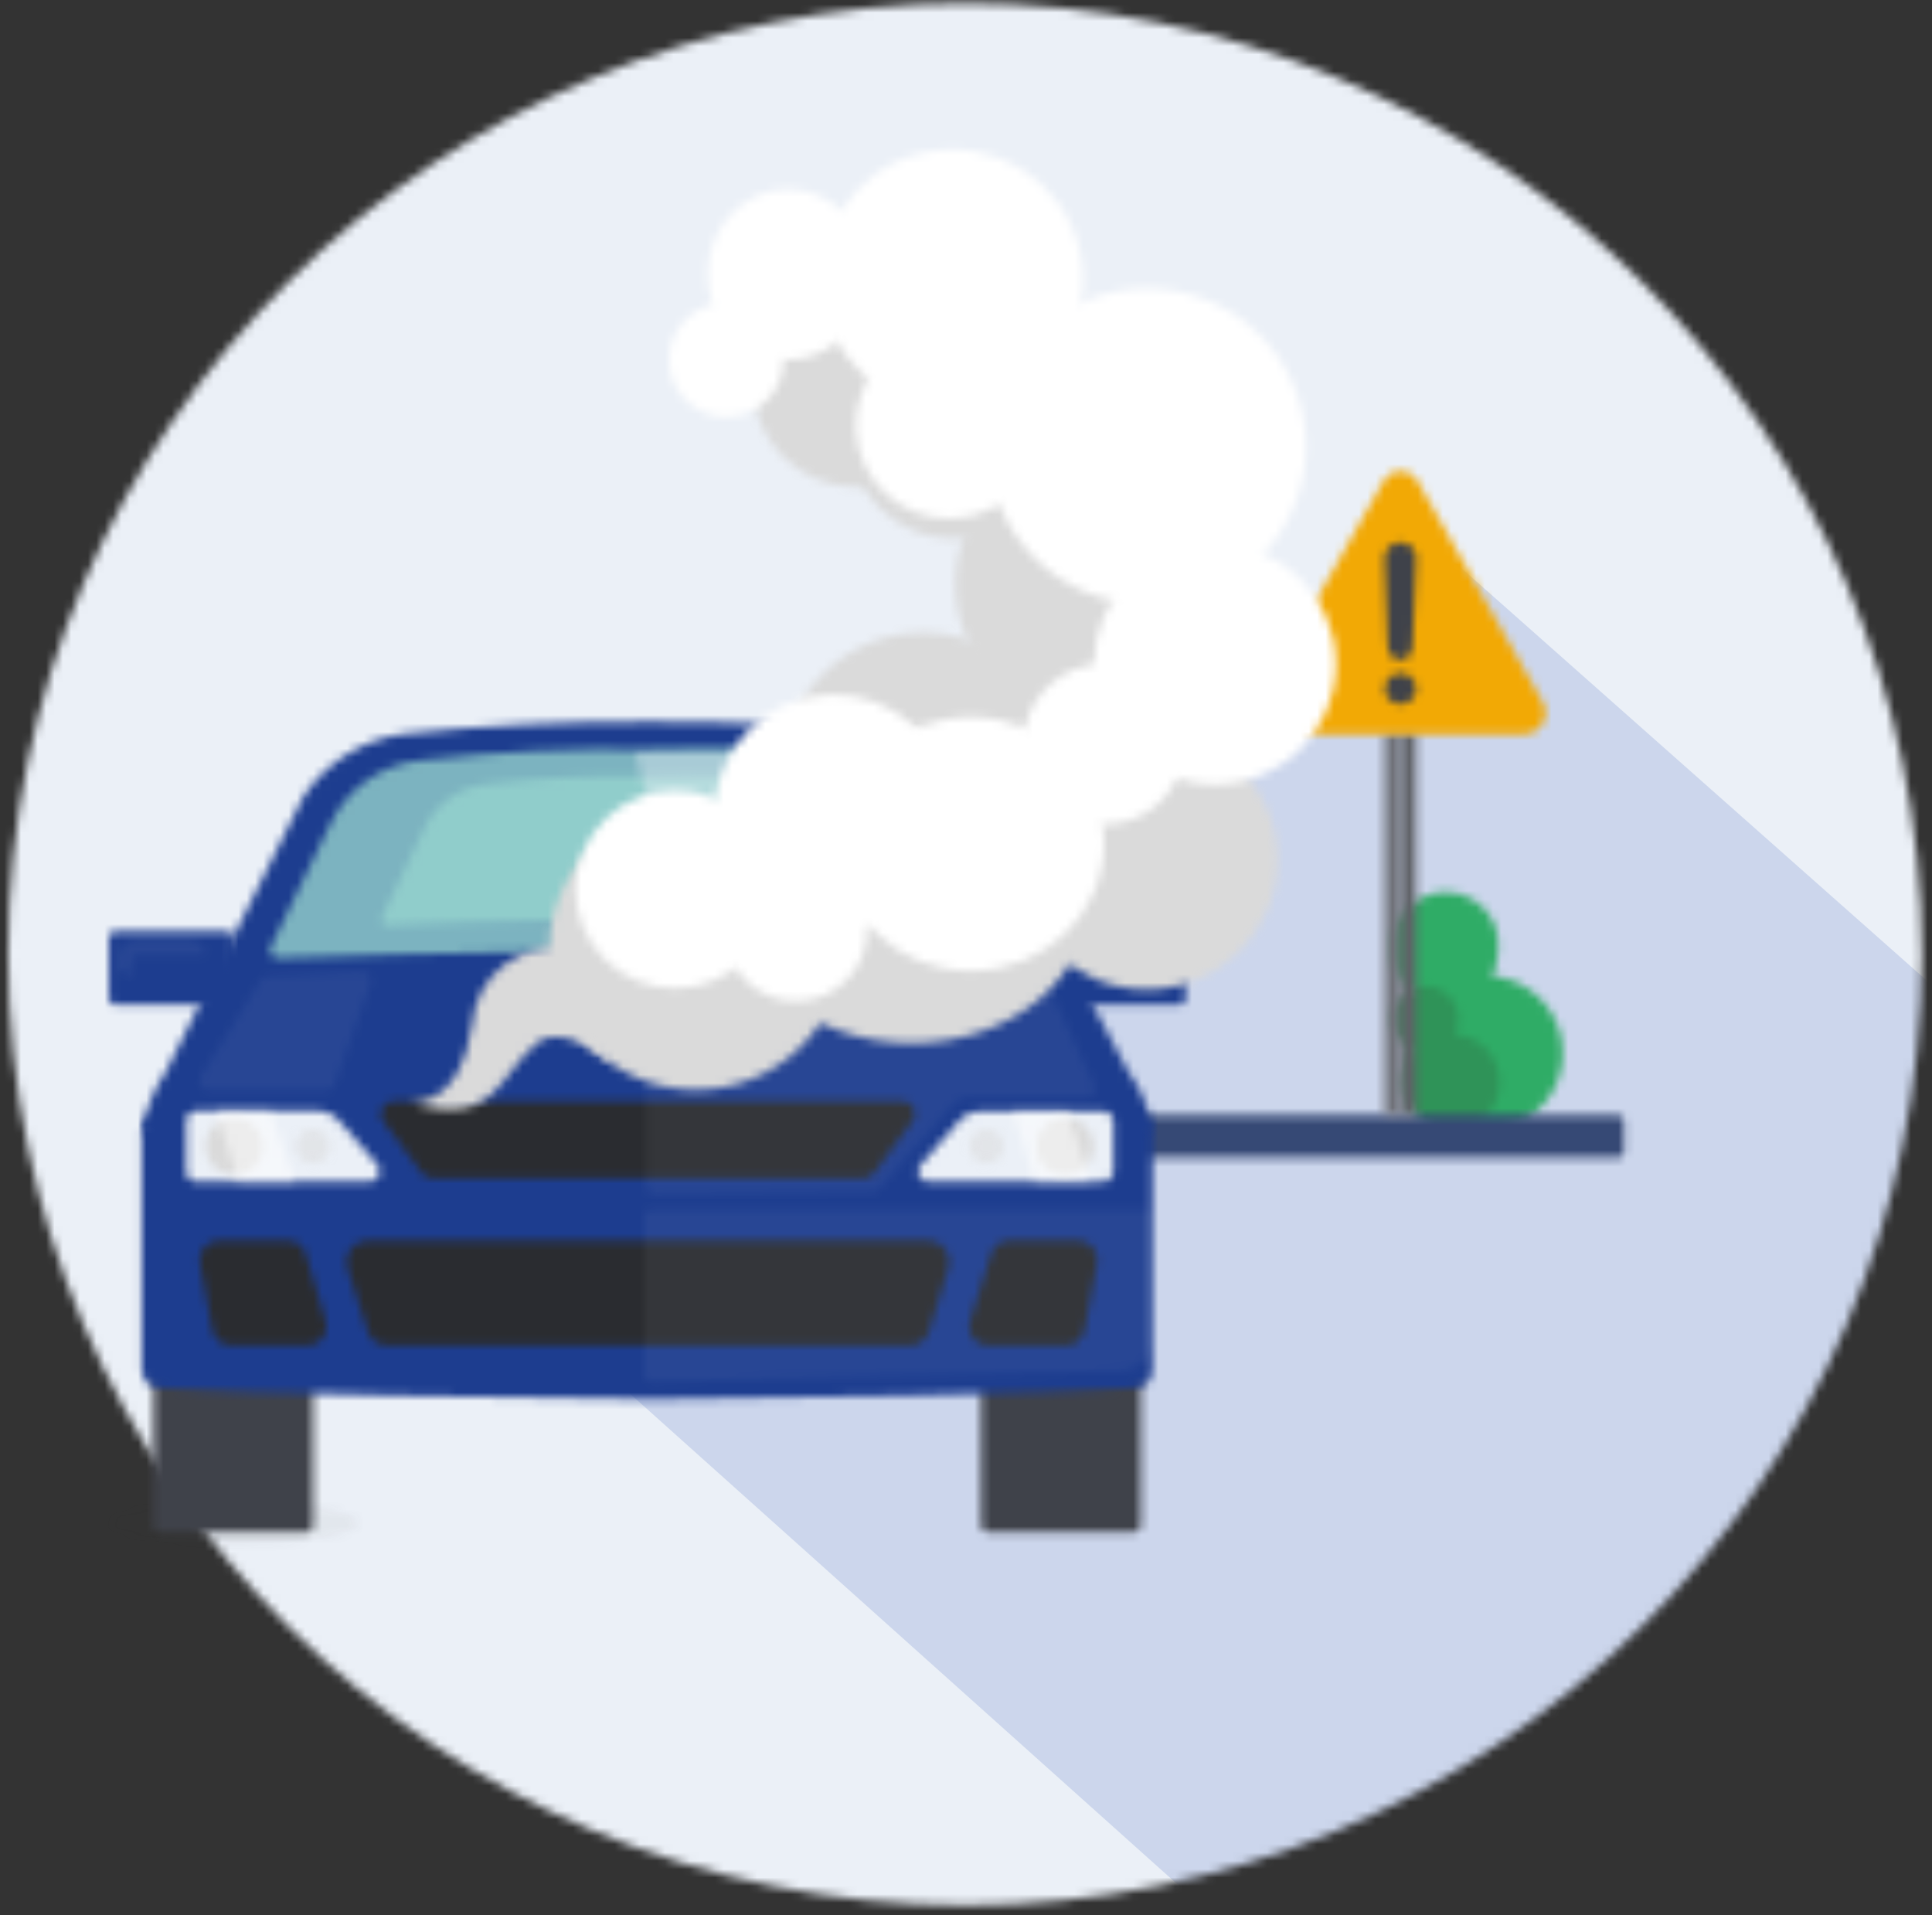 <svg width="231" height="229" viewBox="0 0 231 229" fill="none" xmlns="http://www.w3.org/2000/svg">
    <rect x="0" y="0" width="231" height="229" fill="#333333" stroke="none"/>
    <g clip-path="url(#clip0_3227_380070)">
        <mask id="mask0_3227_380070" style="mask-type:luminance" maskUnits="userSpaceOnUse" x="0" y="0" width="230" height="228">
            <path d="M115.383 227.812C178.574 227.812 229.8 176.899 229.8 114.094C229.8 51.288 178.574 0.375 115.383 0.375C52.193 0.375 0.967 51.288 0.967 114.094C0.967 176.899 52.193 227.812 115.383 227.812Z" fill="white"/>
        </mask>
        <g mask="url(#mask0_3227_380070)">
            <mask id="mask1_3227_380070" style="mask-type:luminance" maskUnits="userSpaceOnUse" x="-820" y="-4393" width="1683" height="5584">
                <path d="M862.124 -4392.09H-819.094V1190.57H862.124V-4392.09Z" fill="white"/>
            </mask>
            <g mask="url(#mask1_3227_380070)">
                <path d="M235.637 -5.43H-4.87V233.611H235.637V-5.43Z" fill="#EBF0F7"/>
                <path fill-rule="evenodd" clip-rule="evenodd" d="M165.469 59.727L276.217 157.863L229.907 231.175L171.115 252.488L47.763 141.942L83.897 121.236L148.885 92.083L165.469 59.727Z" fill="#CCD6EC"/>
            </g>
        </g>
        <mask id="mask2_3227_380070" style="mask-type:luminance" maskUnits="userSpaceOnUse" x="166" y="106" width="21" height="30">
            <path d="M166.52 113.719C166.228 111.294 167.361 108.927 169.427 107.615C171.506 106.316 174.144 106.316 176.222 107.615C178.301 108.915 179.433 111.294 179.129 113.719C179.129 114.752 178.873 115.773 178.382 116.69C182.702 117.084 186.17 120.391 186.765 124.661C187.36 128.932 184.92 133.051 180.869 134.595C176.818 136.149 172.229 134.722 169.789 131.16C167.349 127.597 167.688 122.84 170.618 119.66C168.12 118.744 166.485 116.365 166.509 113.719H166.52Z" fill="white"/>
        </mask>
        <g mask="url(#mask2_3227_380070)">
            <mask id="mask3_3227_380070" style="mask-type:luminance" maskUnits="userSpaceOnUse" x="-820" y="-4393" width="1683" height="5584">
                <path d="M862.124 -4392.09H-819.094V1190.57H862.124V-4392.09Z" fill="white"/>
            </mask>
            <g mask="url(#mask3_3227_380070)">
                <path d="M192.696 100.844H160.636V141.017H192.696V100.844Z" fill="#2FAC66"/>
            </g>
        </g>
        <mask id="mask4_3227_380070" style="mask-type:luminance" maskUnits="userSpaceOnUse" x="166" y="117" width="14" height="19">
            <path d="M166.52 121.797C166.52 119.639 168.272 117.898 170.443 117.898C172.615 117.898 174.366 119.639 174.366 121.797C174.366 122.447 174.203 123.085 173.899 123.654C176.619 123.851 178.849 125.893 179.246 128.574C179.655 131.255 178.137 133.865 175.592 134.852C173.047 135.838 170.163 134.945 168.634 132.693C167.104 130.442 167.349 127.448 169.217 125.476C167.594 124.988 166.497 123.491 166.509 121.809L166.52 121.797Z" fill="white"/>
        </mask>
        <g mask="url(#mask4_3227_380070)">
            <mask id="mask5_3227_380070" style="mask-type:luminance" maskUnits="userSpaceOnUse" x="-820" y="-4393" width="1683" height="5584">
                <path d="M862.124 -4392.09H-819.094V1190.57H862.124V-4392.09Z" fill="white"/>
            </mask>
            <g mask="url(#mask5_3227_380070)">
                <path d="M185.154 112.094H160.683V141.046H185.154V112.094Z" fill="#2F9358"/>
            </g>
        </g>
        <mask id="mask6_3227_380070" style="mask-type:luminance" maskUnits="userSpaceOnUse" x="34" y="133" width="161" height="6">
            <path d="M193.537 133.352H34.708C34.36 133.352 34.078 133.632 34.078 133.978V137.784C34.078 138.13 34.36 138.411 34.708 138.411H193.537C193.885 138.411 194.167 138.13 194.167 137.784V133.978C194.167 133.632 193.885 133.352 193.537 133.352Z" fill="white"/>
        </mask>
        <g mask="url(#mask6_3227_380070)">
            <mask id="mask7_3227_380070" style="mask-type:luminance" maskUnits="userSpaceOnUse" x="-820" y="-4393" width="1683" height="5584">
                <path d="M862.124 -4392.09H-819.094V1190.56H862.124V-4392.09Z" fill="white"/>
            </mask>
            <g mask="url(#mask7_3227_380070)">
                <path d="M200.005 127.547H28.24V144.21H200.005V127.547Z" fill="#364975"/>
            </g>
        </g>
        <mask id="mask8_3227_380070" style="mask-type:luminance" maskUnits="userSpaceOnUse" x="165" y="87" width="3" height="47">
            <path d="M167.408 87.586H165.54V133.352H167.408V87.586Z" fill="white"/>
        </mask>
        <g mask="url(#mask8_3227_380070)">
            <mask id="mask9_3227_380070" style="mask-type:luminance" maskUnits="userSpaceOnUse" x="-820" y="-4393" width="1683" height="5584">
                <path d="M862.124 -4392.09H-819.094V1190.56H862.124V-4392.09Z" fill="white"/>
            </mask>
            <g mask="url(#mask9_3227_380070)">
                <path d="M173.245 81.781H159.702V139.151H173.245V81.781Z" fill="#6D6F76"/>
            </g>
        </g>
        <mask id="mask10_3227_380070" style="mask-type:luminance" maskUnits="userSpaceOnUse" x="167" y="87" width="3" height="47">
            <path d="M169.322 87.586H167.454V133.352H169.322V87.586Z" fill="white"/>
        </mask>
        <g mask="url(#mask10_3227_380070)">
            <mask id="mask11_3227_380070" style="mask-type:luminance" maskUnits="userSpaceOnUse" x="-820" y="-4393" width="1683" height="5584">
                <path d="M862.124 -4392.09H-819.094V1190.56H862.124V-4392.09Z" fill="white"/>
            </mask>
            <g mask="url(#mask11_3227_380070)">
                <path d="M175.16 81.781H161.617V139.151H175.16V81.781Z" fill="#5F6167"/>
            </g>
        </g>
        <mask id="mask12_3227_380070" style="mask-type:luminance" maskUnits="userSpaceOnUse" x="150" y="56" width="35" height="32">
            <path d="M182.305 87.771H152.604C151.681 87.748 150.852 87.225 150.42 86.425C149.988 85.624 150.023 84.65 150.502 83.872L165.353 57.647C165.738 56.846 166.555 56.336 167.454 56.336C168.353 56.336 169.17 56.846 169.556 57.647L184.407 83.872C184.885 84.65 184.92 85.624 184.488 86.425C184.056 87.225 183.227 87.748 182.305 87.771Z" fill="white"/>
        </mask>
        <g mask="url(#mask12_3227_380070)">
            <mask id="mask13_3227_380070" style="mask-type:luminance" maskUnits="userSpaceOnUse" x="-820" y="-4393" width="1683" height="5584">
                <path d="M862.124 -4392.09H-819.094V1190.56H862.124V-4392.09Z" fill="white"/>
            </mask>
            <g mask="url(#mask13_3227_380070)">
                <path d="M190.629 50.531H144.279V93.57H190.629V50.531Z" fill="#F2A905"/>
            </g>
        </g>
        <mask id="mask14_3227_380070" style="mask-type:luminance" maskUnits="userSpaceOnUse" x="165" y="80" width="5" height="5">
            <path d="M167.454 84.198C168.482 84.198 169.322 83.362 169.322 82.341C169.322 81.32 168.482 80.484 167.454 80.484C166.427 80.484 165.586 81.32 165.586 82.341C165.586 83.362 166.427 84.198 167.454 84.198Z" fill="white"/>
        </mask>
        <g mask="url(#mask14_3227_380070)">
            <mask id="mask15_3227_380070" style="mask-type:luminance" maskUnits="userSpaceOnUse" x="-820" y="-4393" width="1683" height="5584">
                <path d="M862.124 -4392.09H-819.094V1190.57H862.124V-4392.09Z" fill="white"/>
            </mask>
            <g mask="url(#mask15_3227_380070)">
                <path d="M175.16 74.688H159.749V90.005H175.16V74.688Z" fill="#3F424A"/>
            </g>
        </g>
        <mask id="mask16_3227_380070" style="mask-type:luminance" maskUnits="userSpaceOnUse" x="165" y="64" width="5" height="15">
            <path d="M167.454 64.844C166.415 64.844 165.563 65.668 165.54 66.701L165.913 77.051C165.913 78.119 166.52 78.908 167.454 78.908C168.388 78.908 168.902 78.026 168.902 77.005L169.322 66.701C169.322 65.679 168.482 64.844 167.454 64.844Z" fill="white"/>
        </mask>
        <g mask="url(#mask16_3227_380070)">
            <mask id="mask17_3227_380070" style="mask-type:luminance" maskUnits="userSpaceOnUse" x="-820" y="-4393" width="1683" height="5584">
                <path d="M862.124 -4392.09H-819.094V1190.57H862.124V-4392.09Z" fill="white"/>
            </mask>
            <g mask="url(#mask17_3227_380070)">
                <path d="M175.16 59.047H159.702V84.715H175.16V59.047Z" fill="#3F424A"/>
            </g>
        </g>
        <mask id="mask18_3227_380070" style="mask-type:luminance" maskUnits="userSpaceOnUse" x="13" y="179" width="30" height="6">
            <path d="M28.007 184.599C36.238 184.599 42.904 183.473 42.904 182.092C42.904 180.711 36.238 179.586 28.007 179.586C19.776 179.586 13.109 180.711 13.109 182.092C13.109 183.473 19.776 184.599 28.007 184.599Z" fill="white"/>
        </mask>
        <g mask="url(#mask18_3227_380070)">
            <mask id="mask19_3227_380070" style="mask-type:luminance" maskUnits="userSpaceOnUse" x="-820" y="-4393" width="1683" height="5584">
                <path d="M862.124 -4392.09H-819.094V1190.57H862.124V-4392.09Z" fill="white"/>
            </mask>
            <g mask="url(#mask19_3227_380070)">
                <path opacity="0.05" d="M48.742 173.781H7.272V190.398H48.742V173.781Z" fill="#2A2C30"/>
            </g>
        </g>
        <mask id="mask20_3227_380070" style="mask-type:luminance" maskUnits="userSpaceOnUse" x="117" y="162" width="20" height="22">
            <path d="M135.605 162.406H118.092C117.653 162.406 117.298 162.759 117.298 163.195V182.411C117.298 182.847 117.653 183.2 118.092 183.2H135.605C136.043 183.2 136.399 182.847 136.399 182.411V163.195C136.399 162.759 136.043 162.406 135.605 162.406Z" fill="white"/>
        </mask>
        <g mask="url(#mask20_3227_380070)">
            <mask id="mask21_3227_380070" style="mask-type:luminance" maskUnits="userSpaceOnUse" x="-820" y="-4393" width="1683" height="5584">
                <path d="M862.124 -4392.09H-819.094V1190.56H862.124V-4392.09Z" fill="white"/>
            </mask>
            <g mask="url(#mask21_3227_380070)">
                <path d="M142.236 156.602H111.46V189H142.236V156.602Z" fill="#3F424A"/>
            </g>
        </g>
        <mask id="mask22_3227_380070" style="mask-type:luminance" maskUnits="userSpaceOnUse" x="18" y="162" width="20" height="22">
            <path d="M36.646 162.406H19.134C18.695 162.406 18.34 162.759 18.34 163.195V182.411C18.34 182.847 18.695 183.2 19.134 183.2H36.646C37.085 183.2 37.44 182.847 37.44 182.411V163.195C37.44 162.759 37.085 162.406 36.646 162.406Z" fill="white"/>
        </mask>
        <g mask="url(#mask22_3227_380070)">
            <mask id="mask23_3227_380070" style="mask-type:luminance" maskUnits="userSpaceOnUse" x="-820" y="-4393" width="1683" height="5584">
                <path d="M862.124 -4392.09H-819.094V1190.56H862.124V-4392.09Z" fill="white"/>
            </mask>
            <g mask="url(#mask23_3227_380070)">
                <path d="M43.278 156.602H12.502V189H43.278V156.602Z" fill="#3F424A"/>
            </g>
        </g>
        <mask id="mask24_3227_380070" style="mask-type:luminance" maskUnits="userSpaceOnUse" x="16" y="133" width="122" height="35">
            <path d="M137.799 163.798C137.823 164.936 136.936 165.887 135.791 165.934C126.825 166.63 90.585 167.28 77.369 167.28C64.153 167.28 27.913 166.63 18.947 165.934C17.814 165.864 16.939 164.924 16.939 163.798V135.345C16.939 134.139 17.919 133.164 19.134 133.164H135.605C136.819 133.164 137.799 134.139 137.799 135.345V163.798Z" fill="white"/>
        </mask>
        <g mask="url(#mask24_3227_380070)">
            <mask id="mask25_3227_380070" style="mask-type:luminance" maskUnits="userSpaceOnUse" x="-820" y="-4393" width="1683" height="5584">
                <path d="M862.124 -4392.09H-819.094V1190.56H862.124V-4392.09Z" fill="white"/>
            </mask>
            <g mask="url(#mask25_3227_380070)">
                <path d="M143.637 127.359H11.101V173.079H143.637V127.359Z" fill="#1D3D8F"/>
            </g>
        </g>
        <mask id="mask26_3227_380070" style="mask-type:luminance" maskUnits="userSpaceOnUse" x="13" y="111" width="15" height="10">
            <path d="M27.236 111.352H13.693C13.319 111.352 13.016 111.653 13.016 112.025V119.451C13.016 119.823 13.319 120.124 13.693 120.124H27.236C27.61 120.124 27.913 119.823 27.913 119.451V112.025C27.913 111.653 27.61 111.352 27.236 111.352Z" fill="white"/>
        </mask>
        <g mask="url(#mask26_3227_380070)">
            <mask id="mask27_3227_380070" style="mask-type:luminance" maskUnits="userSpaceOnUse" x="-820" y="-4393" width="1683" height="5584">
                <path d="M862.124 -4392.09H-819.094V1190.57H862.124V-4392.09Z" fill="white"/>
            </mask>
            <g mask="url(#mask27_3227_380070)">
                <path d="M33.751 105.555H7.178V125.931H33.751V105.555Z" fill="#1D3D8F"/>
            </g>
        </g>
        <mask id="mask28_3227_380070" style="mask-type:luminance" maskUnits="userSpaceOnUse" x="126" y="111" width="16" height="10">
            <path d="M141.092 111.352H127.549C127.175 111.352 126.872 111.653 126.872 112.025V119.451C126.872 119.823 127.175 120.124 127.549 120.124H141.092C141.466 120.124 141.769 119.823 141.769 119.451V112.025C141.769 111.653 141.466 111.352 141.092 111.352Z" fill="white"/>
        </mask>
        <g mask="url(#mask28_3227_380070)">
            <mask id="mask29_3227_380070" style="mask-type:luminance" maskUnits="userSpaceOnUse" x="-820" y="-4393" width="1683" height="5584">
                <path d="M862.124 -4392.09H-819.094V1190.57H862.124V-4392.09Z" fill="white"/>
            </mask>
            <g mask="url(#mask29_3227_380070)">
                <path d="M147.607 105.555H121.034V125.931H147.607V105.555Z" fill="#1D3D8F"/>
            </g>
        </g>
        <mask id="mask30_3227_380070" style="mask-type:luminance" maskUnits="userSpaceOnUse" x="16" y="86" width="122" height="50">
            <path d="M137.799 135.351C137.484 132.729 136.492 130.234 134.904 128.11C130.281 120.173 118.419 95.155 118.419 95.155C116.084 90.966 111.822 88.182 107.024 87.729C97.158 86.685 87.246 86.209 77.322 86.29C67.655 86.244 57.988 86.719 48.368 87.729C43.465 88.367 39.075 91.071 36.319 95.155L19.834 128.11C18.351 130.28 17.359 132.752 16.939 135.351H137.799Z" fill="white"/>
        </mask>
        <g mask="url(#mask30_3227_380070)">
            <mask id="mask31_3227_380070" style="mask-type:luminance" maskUnits="userSpaceOnUse" x="-820" y="-4393" width="1683" height="5584">
                <path d="M862.124 -4392.09H-819.094V1190.57H862.124V-4392.09Z" fill="white"/>
            </mask>
            <g mask="url(#mask31_3227_380070)">
                <path d="M143.637 80.477H11.101V141.153H143.637V80.477Z" fill="#1D3D8F"/>
            </g>
        </g>
        <mask id="mask32_3227_380070" style="mask-type:luminance" maskUnits="userSpaceOnUse" x="41" y="148" width="73" height="13">
            <path d="M108.798 160.876H46.22C45.169 160.853 44.27 160.156 43.978 159.158L41.55 151.686C41.281 150.931 41.386 150.096 41.842 149.434C42.297 148.773 43.032 148.367 43.838 148.344H111.087C111.881 148.379 112.605 148.773 113.06 149.423C113.515 150.073 113.632 150.896 113.375 151.639L111.087 159.158C110.783 160.168 109.861 160.864 108.798 160.876Z" fill="white"/>
        </mask>
        <g mask="url(#mask32_3227_380070)">
            <mask id="mask33_3227_380070" style="mask-type:luminance" maskUnits="userSpaceOnUse" x="-820" y="-4393" width="1683" height="5584">
                <path d="M862.124 -4392.09H-819.094V1190.56H862.124V-4392.09Z" fill="white"/>
            </mask>
            <g mask="url(#mask33_3227_380070)">
                <path d="M119.341 142.539H35.572V166.675H119.341V142.539Z" fill="#2A2C30"/>
            </g>
        </g>
        <mask id="mask34_3227_380070" style="mask-type:luminance" maskUnits="userSpaceOnUse" x="115" y="148" width="17" height="13">
            <path d="M127.245 160.876H118.139C117.473 160.876 116.831 160.574 116.399 160.064C115.967 159.553 115.78 158.88 115.897 158.23L118.419 150.247C118.582 149.144 119.54 148.332 120.66 148.344H128.926C129.604 148.344 130.246 148.646 130.678 149.168C131.11 149.69 131.285 150.374 131.168 151.036L129.674 159.019C129.463 160.168 128.413 160.969 127.245 160.876Z" fill="white"/>
        </mask>
        <g mask="url(#mask34_3227_380070)">
            <mask id="mask35_3227_380070" style="mask-type:luminance" maskUnits="userSpaceOnUse" x="-820" y="-4393" width="1683" height="5584">
                <path d="M862.124 -4392.09H-819.094V1190.56H862.124V-4392.09Z" fill="white"/>
            </mask>
            <g mask="url(#mask35_3227_380070)">
                <path d="M137.041 142.539H110.024V166.687H137.041V142.539Z" fill="#2A2C30"/>
            </g>
        </g>
        <mask id="mask36_3227_380070" style="mask-type:luminance" maskUnits="userSpaceOnUse" x="23" y="148" width="17" height="13">
            <path d="M27.68 160.876H36.786C37.452 160.876 38.094 160.574 38.526 160.064C38.958 159.553 39.145 158.88 39.028 158.23L36.646 150.247C36.483 149.144 35.525 148.332 34.405 148.344H26.139C25.462 148.344 24.819 148.646 24.387 149.168C23.955 149.69 23.78 150.374 23.897 151.036L25.391 159.019C25.602 160.11 26.559 160.899 27.68 160.876Z" fill="white"/>
        </mask>
        <g mask="url(#mask36_3227_380070)">
            <mask id="mask37_3227_380070" style="mask-type:luminance" maskUnits="userSpaceOnUse" x="-820" y="-4393" width="1683" height="5584">
                <path d="M862.124 -4392.09H-819.094V1190.56H862.124V-4392.09Z" fill="white"/>
            </mask>
            <g mask="url(#mask37_3227_380070)">
                <path d="M44.901 142.539H18.024V166.675H44.901V142.539Z" fill="#2A2C30"/>
            </g>
        </g>
        <mask id="mask38_3227_380070" style="mask-type:luminance" maskUnits="userSpaceOnUse" x="32" y="89" width="91" height="26">
            <path d="M122.435 113.252L114.87 98.353C113.002 93.839 108.705 90.787 103.802 90.509C95.022 89.569 86.195 89.267 77.369 89.58C68.403 89.406 59.424 89.847 50.516 90.88C45.706 91.286 41.48 94.222 39.448 98.585L32.35 113.252C32.221 113.543 32.256 113.879 32.431 114.146C32.607 114.413 32.91 114.564 33.237 114.552C33.237 114.552 55.42 113.716 77.369 113.716C99.318 113.716 121.548 114.784 121.548 114.784C121.945 114.865 122.353 114.691 122.552 114.343C122.75 113.995 122.704 113.554 122.435 113.252Z" fill="white"/>
        </mask>
        <g mask="url(#mask38_3227_380070)">
            <mask id="mask39_3227_380070" style="mask-type:luminance" maskUnits="userSpaceOnUse" x="-820" y="-4393" width="1683" height="5584">
                <path d="M862.124 -4392.09H-819.094V1190.56H862.124V-4392.09Z" fill="white"/>
            </mask>
            <g mask="url(#mask39_3227_380070)">
                <path opacity="0.8" d="M128.506 83.656H26.43V120.603H128.506V83.656Z" fill="#93D0CC"/>
            </g>
        </g>
        <mask id="mask40_3227_380070" style="mask-type:luminance" maskUnits="userSpaceOnUse" x="109" y="132" width="25" height="10">
            <path d="M131.775 141.291H110.993C110.503 141.291 110.059 141.013 109.873 140.56C109.674 140.119 109.768 139.597 110.106 139.249L114.776 133.911C115.348 133.238 116.177 132.855 117.065 132.844H131.915C132.592 132.867 133.129 133.424 133.129 134.097V140.038C133.129 140.386 132.989 140.723 132.733 140.955C132.476 141.199 132.125 141.315 131.775 141.291Z" fill="white"/>
        </mask>
        <g mask="url(#mask40_3227_380070)">
            <mask id="mask41_3227_380070" style="mask-type:luminance" maskUnits="userSpaceOnUse" x="-820" y="-4393" width="1683" height="5584">
                <path d="M862.124 -4392.09H-819.094V1190.57H862.124V-4392.09Z" fill="white"/>
            </mask>
            <g mask="url(#mask41_3227_380070)">
                <path d="M138.967 127.047H103.93V147.099H138.967V127.047Z" fill="#EBF0F7"/>
            </g>
        </g>
        <mask id="mask42_3227_380070" style="mask-type:luminance" maskUnits="userSpaceOnUse" x="45" y="131" width="65" height="10">
            <path d="M102.914 140.875H51.777C51.252 140.875 50.75 140.643 50.423 140.225L45.753 133.959C45.449 133.483 45.449 132.892 45.73 132.416C46.01 131.94 46.547 131.661 47.107 131.685H107.818C108.378 131.638 108.927 131.917 109.207 132.404C109.487 132.892 109.452 133.506 109.125 133.959L104.455 140.272C104.082 140.724 103.498 140.956 102.914 140.875Z" fill="white"/>
        </mask>
        <g mask="url(#mask42_3227_380070)">
            <mask id="mask43_3227_380070" style="mask-type:luminance" maskUnits="userSpaceOnUse" x="-820" y="-4393" width="1683" height="5584">
                <path d="M862.124 -4392.09H-819.094V1190.57H862.124V-4392.09Z" fill="white"/>
            </mask>
            <g mask="url(#mask43_3227_380070)">
                <path d="M115.231 125.875H39.682V146.692H115.231V125.875Z" fill="#2A2C30"/>
            </g>
        </g>
        <mask id="mask44_3227_380070" style="mask-type:luminance" maskUnits="userSpaceOnUse" x="22" y="132" width="24" height="10">
            <path d="M23.477 141.291H44.212C44.702 141.268 45.134 140.978 45.321 140.525C45.508 140.073 45.426 139.562 45.099 139.202L40.429 133.865C39.857 133.192 39.028 132.808 38.141 132.797H23.477C23.15 132.797 22.834 132.925 22.601 133.168C22.367 133.4 22.251 133.725 22.262 134.05V140.038C22.251 140.363 22.367 140.688 22.601 140.92C22.834 141.152 23.15 141.291 23.477 141.291Z" fill="white"/>
        </mask>
        <g mask="url(#mask44_3227_380070)">
            <mask id="mask45_3227_380070" style="mask-type:luminance" maskUnits="userSpaceOnUse" x="-820" y="-4393" width="1683" height="5584">
                <path d="M862.124 -4392.09H-819.094V1190.57H862.124V-4392.09Z" fill="white"/>
            </mask>
            <g mask="url(#mask45_3227_380070)">
                <path d="M51.263 127H16.425V147.098H51.263V127Z" fill="#EBF0F7"/>
            </g>
        </g>
        <mask id="mask46_3227_380070" style="mask-type:luminance" maskUnits="userSpaceOnUse" x="23" y="116" width="22" height="15">
            <path d="M39.028 130.385H25.018C24.597 130.396 24.212 130.187 24.002 129.816C23.792 129.445 23.803 129.015 24.037 128.667L31.136 117.202C31.357 116.901 31.696 116.715 32.069 116.692L43.184 116.135C43.558 116.112 43.92 116.274 44.142 116.576C44.363 116.878 44.422 117.261 44.305 117.62L40.009 129.642C39.857 130.06 39.471 130.35 39.028 130.385Z" fill="white"/>
        </mask>
        <g mask="url(#mask46_3227_380070)">
            <mask id="mask47_3227_380070" style="mask-type:luminance" maskUnits="userSpaceOnUse" x="-820" y="-4393" width="1683" height="5584">
                <path d="M862.124 -4392.09H-819.094V1190.57H862.124V-4392.09Z" fill="white"/>
            </mask>
            <g mask="url(#mask47_3227_380070)">
                <path opacity="0.05" d="M50.213 110.336H18.024V136.19H50.213V110.336Z" fill="white"/>
            </g>
        </g>
        <mask id="mask48_3227_380070" style="mask-type:luminance" maskUnits="userSpaceOnUse" x="130" y="112" width="11" height="5">
            <path d="M138.407 112.279H131.588C131.028 112.279 129.674 114.136 130.234 114.182H137.099C138.64 114.182 139.294 113.904 139.294 116.549C139.294 117.199 140.928 116.085 140.928 115.528V114.647C140.928 113.997 140.66 113.37 140.181 112.918C139.703 112.465 139.06 112.233 138.407 112.279Z" fill="white"/>
        </mask>
        <g mask="url(#mask48_3227_380070)">
            <mask id="mask49_3227_380070" style="mask-type:luminance" maskUnits="userSpaceOnUse" x="-820" y="-4393" width="1683" height="5584">
                <path d="M862.124 -4392.09H-819.094V1190.56H862.124V-4392.09Z" fill="white"/>
            </mask>
            <g mask="url(#mask49_3227_380070)">
                <path opacity="0.05" d="M146.766 106.477H124.268V122.548H146.766V106.477Z" fill="white"/>
            </g>
        </g>
        <mask id="mask50_3227_380070" style="mask-type:luminance" maskUnits="userSpaceOnUse" x="14" y="112" width="11" height="5">
            <path d="M16.285 112.281H23.056C23.663 112.281 25.018 114.138 24.457 114.184H17.639C16.145 114.184 15.678 113.72 15.678 116.551C15.678 117.201 14.043 116.087 14.043 115.53V114.648C14.043 113.395 15.024 112.351 16.285 112.281Z" fill="white"/>
        </mask>
        <g mask="url(#mask50_3227_380070)">
            <mask id="mask51_3227_380070" style="mask-type:luminance" maskUnits="userSpaceOnUse" x="-820" y="-4393" width="1683" height="5584">
                <path d="M862.124 -4392.09H-819.094V1190.57H862.124V-4392.09Z" fill="white"/>
            </mask>
            <g mask="url(#mask51_3227_380070)">
                <path opacity="0.05" d="M30.423 106.484H8.206V122.556H30.423V106.484Z" fill="white"/>
            </g>
        </g>
        <mask id="mask52_3227_380070" style="mask-type:luminance" maskUnits="userSpaceOnUse" x="76" y="144" width="62" height="22">
            <path d="M133.83 163.896L77.789 165.196C77.357 165.172 77.019 164.836 76.996 164.406V145.376C76.984 145.167 77.066 144.958 77.217 144.807C77.369 144.657 77.579 144.575 77.789 144.587H137.099C137.309 144.575 137.519 144.657 137.671 144.807C137.823 144.958 137.905 145.167 137.893 145.376V159.858C137.893 160.925 137.461 161.958 136.702 162.712C135.943 163.466 134.904 163.896 133.83 163.896Z" fill="white"/>
        </mask>
        <g mask="url(#mask52_3227_380070)">
            <mask id="mask53_3227_380070" style="mask-type:luminance" maskUnits="userSpaceOnUse" x="-820" y="-4393" width="1683" height="5584">
                <path d="M862.124 -4392.09H-819.094V1190.57H862.124V-4392.09Z" fill="white"/>
            </mask>
            <g mask="url(#mask53_3227_380070)">
                <path opacity="0.05" d="M143.73 138.789H71.158V171.002H143.73V138.789Z" fill="white"/>
            </g>
        </g>
        <mask id="mask54_3227_380070" style="mask-type:luminance" maskUnits="userSpaceOnUse" x="77" y="116" width="54" height="27">
            <path d="M77.976 142.778L104.409 142.5C104.701 142.5 104.969 142.36 105.156 142.128L113.749 132.288C114.368 131.464 115.395 131.058 116.411 131.221H129.907C130.292 131.197 130.631 130.965 130.818 130.629C130.993 130.292 130.993 129.886 130.794 129.549L125.33 117.806C125.155 117.47 124.817 117.261 124.443 117.249C124.443 117.249 105.763 116.507 93.294 116.228C81.572 115.996 78.677 116.228 78.677 116.228C77.953 116.321 77.369 116.855 77.229 117.574V141.664C77.182 142.163 77.498 142.627 77.976 142.778Z" fill="white"/>
        </mask>
        <g mask="url(#mask54_3227_380070)">
            <mask id="mask55_3227_380070" style="mask-type:luminance" maskUnits="userSpaceOnUse" x="-820" y="-4393" width="1683" height="5584">
                <path d="M862.124 -4392.09H-819.094V1190.57H862.124V-4392.09Z" fill="white"/>
            </mask>
            <g mask="url(#mask55_3227_380070)">
                <path opacity="0.05" d="M136.784 110.32H71.391V148.578H136.784V110.32Z" fill="white"/>
            </g>
        </g>
        <mask id="mask56_3227_380070" style="mask-type:luminance" maskUnits="userSpaceOnUse" x="123" y="133" width="8" height="8">
            <path d="M127.339 140.503C129.242 140.503 130.794 138.959 130.794 137.068C130.794 135.176 129.242 133.633 127.339 133.633C125.436 133.633 123.883 135.176 123.883 137.068C123.883 138.959 125.436 140.503 127.339 140.503Z" fill="white"/>
        </mask>
        <g mask="url(#mask56_3227_380070)">
            <mask id="mask57_3227_380070" style="mask-type:luminance" maskUnits="userSpaceOnUse" x="-820" y="-4393" width="1683" height="5584">
                <path d="M862.124 -4392.09H-819.094V1190.57H862.124V-4392.09Z" fill="white"/>
            </mask>
            <g mask="url(#mask57_3227_380070)">
                <path d="M136.632 127.836H118.045V146.31H136.632V127.836Z" fill="#DADADA"/>
            </g>
        </g>
        <mask id="mask58_3227_380070" style="mask-type:luminance" maskUnits="userSpaceOnUse" x="115" y="135" width="6" height="5">
            <path d="M117.952 139.108C119.084 139.108 120.007 138.191 120.007 137.066C120.007 135.94 119.084 135.023 117.952 135.023C116.819 135.023 115.897 135.94 115.897 137.066C115.897 138.191 116.819 139.108 117.952 139.108Z" fill="white"/>
        </mask>
        <g mask="url(#mask58_3227_380070)">
            <mask id="mask59_3227_380070" style="mask-type:luminance" maskUnits="userSpaceOnUse" x="-820" y="-4393" width="1683" height="5584">
                <path d="M862.124 -4392.09H-819.094V1190.56H862.124V-4392.09Z" fill="white"/>
            </mask>
            <g mask="url(#mask59_3227_380070)">
                <path opacity="0.5" d="M125.844 129.219H110.059V144.907H125.844V129.219Z" fill="#DADADA"/>
            </g>
        </g>
        <mask id="mask60_3227_380070" style="mask-type:luminance" maskUnits="userSpaceOnUse" x="24" y="133" width="8" height="8">
            <path d="M28.007 140.503C29.915 140.503 31.462 138.965 31.462 137.068C31.462 135.171 29.915 133.633 28.007 133.633C26.098 133.633 24.551 135.171 24.551 137.068C24.551 138.965 26.098 140.503 28.007 140.503Z" fill="white"/>
        </mask>
        <g mask="url(#mask60_3227_380070)">
            <mask id="mask61_3227_380070" style="mask-type:luminance" maskUnits="userSpaceOnUse" x="-820" y="-4393" width="1683" height="5584">
                <path d="M862.124 -4392.09H-819.094V1190.57H862.124V-4392.09Z" fill="white"/>
            </mask>
            <g mask="url(#mask61_3227_380070)">
                <path d="M37.3 127.836H18.713V146.31H37.3V127.836Z" fill="#DADADA"/>
            </g>
        </g>
        <mask id="mask62_3227_380070" style="mask-type:luminance" maskUnits="userSpaceOnUse" x="35" y="135" width="5" height="5">
            <path d="M37.393 139.108C38.526 139.108 39.448 138.191 39.448 137.066C39.448 135.94 38.526 135.023 37.393 135.023C36.261 135.023 35.339 135.94 35.339 137.066C35.339 138.191 36.261 139.108 37.393 139.108Z" fill="white"/>
        </mask>
        <g mask="url(#mask62_3227_380070)">
            <mask id="mask63_3227_380070" style="mask-type:luminance" maskUnits="userSpaceOnUse" x="-820" y="-4393" width="1683" height="5584">
                <path d="M862.124 -4392.09H-819.094V1190.56H862.124V-4392.09Z" fill="white"/>
            </mask>
            <g mask="url(#mask63_3227_380070)">
                <path opacity="0.5" d="M45.286 129.219H29.501V144.907H45.286V129.219Z" fill="#DADADA"/>
            </g>
        </g>
        <mask id="mask64_3227_380070" style="mask-type:luminance" maskUnits="userSpaceOnUse" x="121" y="132" width="10" height="10">
            <path d="M121.081 132.844H127.572L130.514 141.291H123.743L121.081 132.844Z" fill="white"/>
        </mask>
        <g mask="url(#mask64_3227_380070)">
            <mask id="mask65_3227_380070" style="mask-type:luminance" maskUnits="userSpaceOnUse" x="-820" y="-4393" width="1683" height="5584">
                <path d="M862.124 -4392.09H-819.094V1190.57H862.124V-4392.09Z" fill="white"/>
            </mask>
            <g mask="url(#mask65_3227_380070)">
                <path opacity="0.5" d="M136.352 127.047H115.243V147.099H136.352V127.047Z" fill="white"/>
            </g>
        </g>
        <mask id="mask66_3227_380070" style="mask-type:luminance" maskUnits="userSpaceOnUse" x="25" y="132" width="11" height="10">
            <path d="M25.858 132.797H32.35L35.245 141.291H28.52L25.858 132.797Z" fill="white"/>
        </mask>
        <g mask="url(#mask66_3227_380070)">
            <mask id="mask67_3227_380070" style="mask-type:luminance" maskUnits="userSpaceOnUse" x="-820" y="-4393" width="1683" height="5584">
                <path d="M862.124 -4392.09H-819.094V1190.57H862.124V-4392.09Z" fill="white"/>
            </mask>
            <g mask="url(#mask67_3227_380070)">
                <path opacity="0.5" d="M41.083 127H20.021V147.098H41.083V127Z" fill="white"/>
            </g>
        </g>
        <mask id="mask68_3227_380070" style="mask-type:luminance" maskUnits="userSpaceOnUse" x="45" y="92" width="65" height="19">
            <path d="M109.079 109.729L103.755 99.007C102.459 95.828 99.447 93.67 96.002 93.438C89.803 92.776 83.557 92.567 77.322 92.788C71.006 92.672 64.69 92.973 58.409 93.716C54.976 93.995 51.976 96.141 50.61 99.286L45.613 109.729C45.543 109.938 45.566 110.159 45.683 110.345C45.8 110.53 45.998 110.646 46.22 110.658C46.22 110.658 61.864 109.869 77.322 109.869C92.78 109.869 108.425 110.658 108.425 110.658C108.647 110.658 108.857 110.542 108.997 110.356C109.125 110.17 109.16 109.938 109.079 109.729Z" fill="white"/>
        </mask>
        <g mask="url(#mask68_3227_380070)">
            <mask id="mask69_3227_380070" style="mask-type:luminance" maskUnits="userSpaceOnUse" x="-820" y="-4393" width="1683" height="5584">
                <path d="M862.124 -4392.09H-819.094V1190.57H862.124V-4392.09Z" fill="white"/>
            </mask>
            <g mask="url(#mask69_3227_380070)">
                <path opacity="0.9" d="M114.963 86.906H39.74V116.462H114.963V86.906Z" fill="#93D0CC"/>
            </g>
        </g>
        <mask id="mask70_3227_380070" style="mask-type:luminance" maskUnits="userSpaceOnUse" x="76" y="89" width="21" height="25">
            <path d="M96.796 113.718H86.476H81.058L76.015 89.953H82.973H90.258L96.796 113.718Z" fill="white"/>
        </mask>
        <g mask="url(#mask70_3227_380070)">
            <mask id="mask71_3227_380070" style="mask-type:luminance" maskUnits="userSpaceOnUse" x="-820" y="-4393" width="1683" height="5584">
                <path d="M862.124 -4392.09H-819.094V1190.56H862.124V-4392.09Z" fill="white"/>
            </mask>
            <g mask="url(#mask71_3227_380070)">
                <path opacity="0.4" d="M102.634 84.148H70.177V119.517H102.634V84.148Z" fill="#EBF0F7"/>
            </g>
        </g>
        <mask id="mask72_3227_380070" style="mask-type:luminance" maskUnits="userSpaceOnUse" x="95" y="90" width="13" height="25">
            <path d="M107.958 114.043L101.607 113.718L95.069 90H97.917H100.392L107.958 114.043Z" fill="white"/>
        </mask>
        <g mask="url(#mask72_3227_380070)">
            <mask id="mask73_3227_380070" style="mask-type:luminance" maskUnits="userSpaceOnUse" x="-820" y="-4393" width="1683" height="5584">
                <path d="M862.124 -4392.09H-819.094V1190.56H862.124V-4392.09Z" fill="white"/>
            </mask>
            <g mask="url(#mask73_3227_380070)">
                <path opacity="0.4" d="M113.795 84.195H89.231V119.843H113.795V84.195Z" fill="#EBF0F7"/>
            </g>
        </g>
        <mask id="mask74_3227_380070" style="mask-type:luminance" maskUnits="userSpaceOnUse" x="121" y="87" width="32" height="32">
            <path d="M137.099 118.317C145.739 118.317 152.744 111.356 152.744 102.768C152.744 94.181 145.739 87.219 137.099 87.219C128.459 87.219 121.454 94.181 121.454 102.768C121.454 111.356 128.459 118.317 137.099 118.317Z" fill="white"/>
        </mask>
        <g mask="url(#mask74_3227_380070)">
            <mask id="mask75_3227_380070" style="mask-type:luminance" maskUnits="userSpaceOnUse" x="-820" y="-4393" width="1683" height="5584">
                <path d="M862.124 -4392.09H-819.094V1190.57H862.124V-4392.09Z" fill="white"/>
            </mask>
            <g mask="url(#mask75_3227_380070)">
                <path d="M158.581 81.414H115.617V124.117H158.581V81.414Z" fill="#DADADA"/>
            </g>
        </g>
        <mask id="mask76_3227_380070" style="mask-type:luminance" maskUnits="userSpaceOnUse" x="114" y="53" width="34" height="34">
            <path d="M130.841 86.376C140.023 86.376 147.467 78.978 147.467 69.852C147.467 60.726 140.023 53.328 130.841 53.328C121.659 53.328 114.216 60.726 114.216 69.852C114.216 78.978 121.659 86.376 130.841 86.376Z" fill="white"/>
        </mask>
        <g mask="url(#mask76_3227_380070)">
            <mask id="mask77_3227_380070" style="mask-type:luminance" maskUnits="userSpaceOnUse" x="-820" y="-4393" width="1683" height="5584">
                <path d="M862.124 -4392.09H-819.094V1190.56H862.124V-4392.09Z" fill="white"/>
            </mask>
            <g mask="url(#mask77_3227_380070)">
                <path d="M153.304 47.523H108.378V92.175H153.304V47.523Z" fill="#DADADA"/>
            </g>
        </g>
        <mask id="mask78_3227_380070" style="mask-type:luminance" maskUnits="userSpaceOnUse" x="89" y="33" width="26" height="26">
            <path d="M102.447 58.255C109.334 58.255 114.916 52.706 114.916 45.862C114.916 39.017 109.334 33.469 102.447 33.469C95.561 33.469 89.978 39.017 89.978 45.862C89.978 52.706 95.561 58.255 102.447 58.255Z" fill="white"/>
        </mask>
        <g mask="url(#mask78_3227_380070)">
            <mask id="mask79_3227_380070" style="mask-type:luminance" maskUnits="userSpaceOnUse" x="-820" y="-4393" width="1683" height="5584">
                <path d="M862.124 -4392.09H-819.094V1190.57H862.124V-4392.09Z" fill="white"/>
            </mask>
            <g mask="url(#mask79_3227_380070)">
                <path d="M120.754 27.672H84.141V64.062H120.754V27.672Z" fill="#DADADA"/>
            </g>
        </g>
        <mask id="mask80_3227_380070" style="mask-type:luminance" maskUnits="userSpaceOnUse" x="101" y="39" width="26" height="26">
            <path d="M114.029 64.427C120.915 64.427 126.498 58.878 126.498 52.034C126.498 45.189 120.915 39.641 114.029 39.641C107.142 39.641 101.56 45.189 101.56 52.034C101.56 58.878 107.142 64.427 114.029 64.427Z" fill="white"/>
        </mask>
        <g mask="url(#mask80_3227_380070)">
            <mask id="mask81_3227_380070" style="mask-type:luminance" maskUnits="userSpaceOnUse" x="-820" y="-4393" width="1683" height="5584">
                <path d="M862.124 -4392.09H-819.094V1190.57H862.124V-4392.09Z" fill="white"/>
            </mask>
            <g mask="url(#mask81_3227_380070)">
                <path d="M132.336 33.844H95.722V70.234H132.336V33.844Z" fill="#DADADA"/>
            </g>
        </g>
        <mask id="mask82_3227_380070" style="mask-type:luminance" maskUnits="userSpaceOnUse" x="93" y="75" width="35" height="35">
            <path d="M122.484 104.534C129.141 97.918 129.141 87.191 122.484 80.575C115.827 73.959 105.034 73.959 98.378 80.575C91.721 87.191 91.721 97.918 98.378 104.534C105.034 111.151 115.827 111.151 122.484 104.534Z" fill="white"/>
        </mask>
        <g mask="url(#mask82_3227_380070)">
            <mask id="mask83_3227_380070" style="mask-type:luminance" maskUnits="userSpaceOnUse" x="-820" y="-4393" width="1683" height="5584">
                <path d="M862.124 -4392.09H-819.094V1190.57H862.124V-4392.09Z" fill="white"/>
            </mask>
            <g mask="url(#mask83_3227_380070)">
                <path d="M133.316 69.812H87.55V115.3H133.316V69.812Z" fill="#DADADA"/>
            </g>
        </g>
        <mask id="mask84_3227_380070" style="mask-type:luminance" maskUnits="userSpaceOnUse" x="87" y="90" width="44" height="35">
            <path d="M108.985 124.719C120.643 124.719 130.094 117.134 130.094 107.778C130.094 98.421 120.643 90.836 108.985 90.836C97.327 90.836 87.877 98.421 87.877 107.778C87.877 117.134 97.327 124.719 108.985 124.719Z" fill="white"/>
        </mask>
        <g mask="url(#mask84_3227_380070)">
            <mask id="mask85_3227_380070" style="mask-type:luminance" maskUnits="userSpaceOnUse" x="-820" y="-4393" width="1683" height="5584">
                <path d="M862.124 -4392.09H-819.094V1190.56H862.124V-4392.09Z" fill="white"/>
            </mask>
            <g mask="url(#mask85_3227_380070)">
                <path d="M135.931 85.031H82.039V130.519H135.931V85.031Z" fill="#DADADA"/>
            </g>
        </g>
        <mask id="mask86_3227_380070" style="mask-type:luminance" maskUnits="userSpaceOnUse" x="65" y="96" width="36" height="35">
            <path d="M83.207 130.29C92.879 130.29 100.719 122.704 100.719 113.348C100.719 103.991 92.879 96.406 83.207 96.406C73.535 96.406 65.694 103.991 65.694 113.348C65.694 122.704 73.535 130.29 83.207 130.29Z" fill="white"/>
        </mask>
        <g mask="url(#mask86_3227_380070)">
            <mask id="mask87_3227_380070" style="mask-type:luminance" maskUnits="userSpaceOnUse" x="-820" y="-4393" width="1683" height="5584">
                <path d="M862.124 -4392.09H-819.094V1190.57H862.124V-4392.09Z" fill="white"/>
            </mask>
            <g mask="url(#mask87_3227_380070)">
                <path d="M106.557 90.609H59.856V136.097H106.557V90.609Z" fill="#DADADA"/>
            </g>
        </g>
        <mask id="mask88_3227_380070" style="mask-type:luminance" maskUnits="userSpaceOnUse" x="49" y="113" width="25" height="20">
            <path d="M73.026 127.087C73.026 127.087 67.422 122.12 64.2 124.72C59.529 128.572 59.249 134.931 49.069 131.821C49.069 131.821 55.093 132.564 56.447 122.538C56.634 119.672 58.082 117.015 60.393 115.286C62.705 113.557 65.671 112.918 68.496 113.534" fill="white"/>
        </mask>
        <g mask="url(#mask88_3227_380070)">
            <mask id="mask89_3227_380070" style="mask-type:luminance" maskUnits="userSpaceOnUse" x="-820" y="-4393" width="1683" height="5584">
                <path d="M862.124 -4392.09H-819.094V1190.57H862.124V-4392.09Z" fill="white"/>
            </mask>
            <g mask="url(#mask89_3227_380070)">
                <path d="M78.864 107.5H43.231V138.448H78.864V107.5Z" fill="#DADADA"/>
            </g>
        </g>
        <mask id="mask90_3227_380070" style="mask-type:luminance" maskUnits="userSpaceOnUse" x="86" y="102" width="18" height="18">
            <path d="M97.119 119.48C101.688 118.408 104.517 113.858 103.439 109.317C102.361 104.777 97.783 101.964 93.214 103.036C88.646 104.108 85.816 108.658 86.895 113.198C87.973 117.739 92.551 120.551 97.119 119.48Z" fill="white"/>
        </mask>
        <g mask="url(#mask90_3227_380070)">
            <mask id="mask91_3227_380070" style="mask-type:luminance" maskUnits="userSpaceOnUse" x="-820" y="-4393" width="1683" height="5584">
                <path d="M862.124 -4392.09H-819.094V1190.57H862.124V-4392.09Z" fill="white"/>
            </mask>
            <g mask="url(#mask91_3227_380070)">
                <path d="M109.686 96.922H81.012V125.421H109.686V96.922Z" fill="white"/>
            </g>
        </g>
        <mask id="mask92_3227_380070" style="mask-type:luminance" maskUnits="userSpaceOnUse" x="68" y="94" width="25" height="25">
            <path d="M91.734 110.866C94.251 104.827 91.365 97.903 85.289 95.401C79.212 92.9 72.246 95.768 69.729 101.807C67.213 107.846 70.098 114.77 76.174 117.272C82.251 119.773 89.217 116.905 91.734 110.866Z" fill="white"/>
        </mask>
        <g mask="url(#mask92_3227_380070)">
            <mask id="mask93_3227_380070" style="mask-type:luminance" maskUnits="userSpaceOnUse" x="-820" y="-4393" width="1683" height="5584">
                <path d="M862.124 -4392.09H-819.094V1190.56H862.124V-4392.09Z" fill="white"/>
            </mask>
            <g mask="url(#mask93_3227_380070)">
                <path d="M98.478 88.695H62.985V123.971H98.478V88.695Z" fill="white"/>
            </g>
        </g>
        <mask id="mask94_3227_380070" style="mask-type:luminance" maskUnits="userSpaceOnUse" x="122" y="79" width="20" height="20">
            <path d="M138.841 95.77C142.617 92.018 142.617 85.935 138.841 82.183C135.066 78.43 128.945 78.43 125.17 82.183C121.395 85.935 121.395 92.018 125.17 95.77C128.945 99.523 135.066 99.523 138.841 95.77Z" fill="white"/>
        </mask>
        <g mask="url(#mask94_3227_380070)">
            <mask id="mask95_3227_380070" style="mask-type:luminance" maskUnits="userSpaceOnUse" x="-820" y="-4393" width="1683" height="5584">
                <path d="M862.124 -4392.09H-819.094V1190.56H862.124V-4392.09Z" fill="white"/>
            </mask>
            <g mask="url(#mask95_3227_380070)">
                <path d="M147.513 73.562H116.504V104.383H147.513V73.562Z" fill="white"/>
            </g>
        </g>
        <mask id="mask96_3227_380070" style="mask-type:luminance" maskUnits="userSpaceOnUse" x="130" y="65" width="30" height="29">
            <path d="M145.272 93.809C153.267 93.809 159.749 87.367 159.749 79.42C159.749 71.473 153.267 65.031 145.272 65.031C137.276 65.031 130.794 71.473 130.794 79.42C130.794 87.367 137.276 93.809 145.272 93.809Z" fill="white"/>
        </mask>
        <g mask="url(#mask96_3227_380070)">
            <mask id="mask97_3227_380070" style="mask-type:luminance" maskUnits="userSpaceOnUse" x="-820" y="-4393" width="1683" height="5584">
                <path d="M862.124 -4392.09H-819.094V1190.57H862.124V-4392.09Z" fill="white"/>
            </mask>
            <g mask="url(#mask97_3227_380070)">
                <path d="M165.586 59.227H124.957V99.608H165.586V59.227Z" fill="white"/>
            </g>
        </g>
        <mask id="mask98_3227_380070" style="mask-type:luminance" maskUnits="userSpaceOnUse" x="98" y="17" width="32" height="32">
            <path d="M117.444 48.547C125.854 46.574 131.062 38.199 129.077 29.841C127.092 21.483 118.666 16.307 110.257 18.28C101.848 20.252 96.64 28.627 98.624 36.985C100.609 45.343 109.035 50.519 117.444 48.547Z" fill="white"/>
        </mask>
        <g mask="url(#mask98_3227_380070)">
            <mask id="mask99_3227_380070" style="mask-type:luminance" maskUnits="userSpaceOnUse" x="-820" y="-4393" width="1683" height="5584">
                <path d="M862.124 -4392.09H-819.094V1190.57H862.124V-4392.09Z" fill="white"/>
            </mask>
            <g mask="url(#mask99_3227_380070)">
                <path d="M135.511 11.977H92.547V54.679H135.511V11.977Z" fill="white"/>
            </g>
        </g>
        <mask id="mask100_3227_380070" style="mask-type:luminance" maskUnits="userSpaceOnUse" x="79" y="36" width="15" height="14">
            <path d="M86.849 49.849C90.641 49.849 93.714 46.795 93.714 43.026C93.714 39.258 90.641 36.203 86.849 36.203C83.058 36.203 79.984 39.258 79.984 43.026C79.984 46.795 83.058 49.849 86.849 49.849Z" fill="white"/>
        </mask>
        <g mask="url(#mask100_3227_380070)">
            <mask id="mask101_3227_380070" style="mask-type:luminance" maskUnits="userSpaceOnUse" x="-820" y="-4393" width="1683" height="5584">
                <path d="M862.124 -4392.09H-819.094V1190.56H862.124V-4392.09Z" fill="white"/>
            </mask>
            <g mask="url(#mask101_3227_380070)">
                <path d="M99.552 30.398H74.147V55.649H99.552V30.398Z" fill="white"/>
            </g>
        </g>
        <mask id="mask102_3227_380070" style="mask-type:luminance" maskUnits="userSpaceOnUse" x="102" y="39" width="23" height="24">
            <path d="M116.089 61.711C122.114 60.298 125.845 54.298 124.423 48.31C123.001 42.322 116.965 38.614 110.94 40.027C104.916 41.44 101.184 47.44 102.606 53.428C104.028 59.416 110.065 63.124 116.089 61.711Z" fill="white"/>
        </mask>
        <g mask="url(#mask102_3227_380070)">
            <mask id="mask103_3227_380070" style="mask-type:luminance" maskUnits="userSpaceOnUse" x="-820" y="-4393" width="1683" height="5584">
                <path d="M862.124 -4392.09H-819.094V1190.57H862.124V-4392.09Z" fill="white"/>
            </mask>
            <g mask="url(#mask103_3227_380070)">
                <path d="M130.748 33.844H96.656V67.728H130.748V33.844Z" fill="white"/>
            </g>
        </g>
        <mask id="mask104_3227_380070" style="mask-type:luminance" maskUnits="userSpaceOnUse" x="84" y="22" width="20" height="22">
            <path d="M94.228 43.025C99.541 43.025 103.848 38.453 103.848 32.813C103.848 27.173 99.541 22.602 94.228 22.602C88.915 22.602 84.608 27.173 84.608 32.813C84.608 38.453 88.915 43.025 94.228 43.025Z" fill="white"/>
        </mask>
        <g mask="url(#mask104_3227_380070)">
            <mask id="mask105_3227_380070" style="mask-type:luminance" maskUnits="userSpaceOnUse" x="-820" y="-4393" width="1683" height="5584">
                <path d="M862.124 -4392.09H-819.094V1190.56H862.124V-4392.09Z" fill="white"/>
            </mask>
            <g mask="url(#mask105_3227_380070)">
                <path d="M109.686 16.797H78.77V48.824H109.686V16.797Z" fill="white"/>
            </g>
        </g>
        <mask id="mask106_3227_380070" style="mask-type:luminance" maskUnits="userSpaceOnUse" x="118" y="34" width="39" height="39">
            <path d="M154.701 60.599C158.718 50.96 154.112 39.909 144.414 35.917C134.716 31.924 123.597 36.501 119.58 46.141C115.563 55.78 120.168 66.831 129.867 70.823C139.565 74.816 150.684 70.239 154.701 60.599Z" fill="white"/>
        </mask>
        <g mask="url(#mask106_3227_380070)">
            <mask id="mask107_3227_380070" style="mask-type:luminance" maskUnits="userSpaceOnUse" x="-820" y="-4393" width="1683" height="5584">
                <path d="M862.124 -4392.09H-819.094V1190.56H862.124V-4392.09Z" fill="white"/>
            </mask>
            <g mask="url(#mask107_3227_380070)">
                <path d="M161.99 28.68H112.301V78.066H161.99V28.68Z" fill="white"/>
            </g>
        </g>
        <mask id="mask108_3227_380070" style="mask-type:luminance" maskUnits="userSpaceOnUse" x="100" y="85" width="33" height="32">
            <path d="M116.084 116.083C124.879 116.083 132.009 109.287 132.009 100.905C132.009 92.522 124.879 85.727 116.084 85.727C107.289 85.727 100.159 92.522 100.159 100.905C100.159 109.287 107.289 116.083 116.084 116.083Z" fill="white"/>
        </mask>
        <g mask="url(#mask108_3227_380070)">
            <mask id="mask109_3227_380070" style="mask-type:luminance" maskUnits="userSpaceOnUse" x="-820" y="-4393" width="1683" height="5584">
                <path d="M862.124 -4392.09H-819.094V1190.56H862.124V-4392.09Z" fill="white"/>
            </mask>
            <g mask="url(#mask109_3227_380070)">
                <path d="M137.846 79.922H94.321V121.882H137.846V79.922Z" fill="white"/>
            </g>
        </g>
        <mask id="mask110_3227_380070" style="mask-type:luminance" maskUnits="userSpaceOnUse" x="85" y="83" width="29" height="29">
            <path d="M102.904 110.873C110.535 109.083 115.261 101.483 113.46 93.899C111.659 86.314 104.013 81.617 96.382 83.407C88.751 85.197 84.025 92.797 85.826 100.381C87.627 107.966 95.273 112.663 102.904 110.873Z" fill="white"/>
        </mask>
        <g mask="url(#mask110_3227_380070)">
            <mask id="mask111_3227_380070" style="mask-type:luminance" maskUnits="userSpaceOnUse" x="-820" y="-4393" width="1683" height="5584">
                <path d="M862.124 -4392.09H-819.094V1190.57H862.124V-4392.09Z" fill="white"/>
            </mask>
            <g mask="url(#mask111_3227_380070)">
                <path d="M119.866 77.148H79.797V116.973H119.866V77.148Z" fill="white"/>
            </g>
        </g>
    </g>
    <defs>
        <clipPath id="clip0_3227_380070">
            <rect width="230" height="228.598" fill="white" transform="translate(0.5)"/>
        </clipPath>
    </defs>
</svg>
